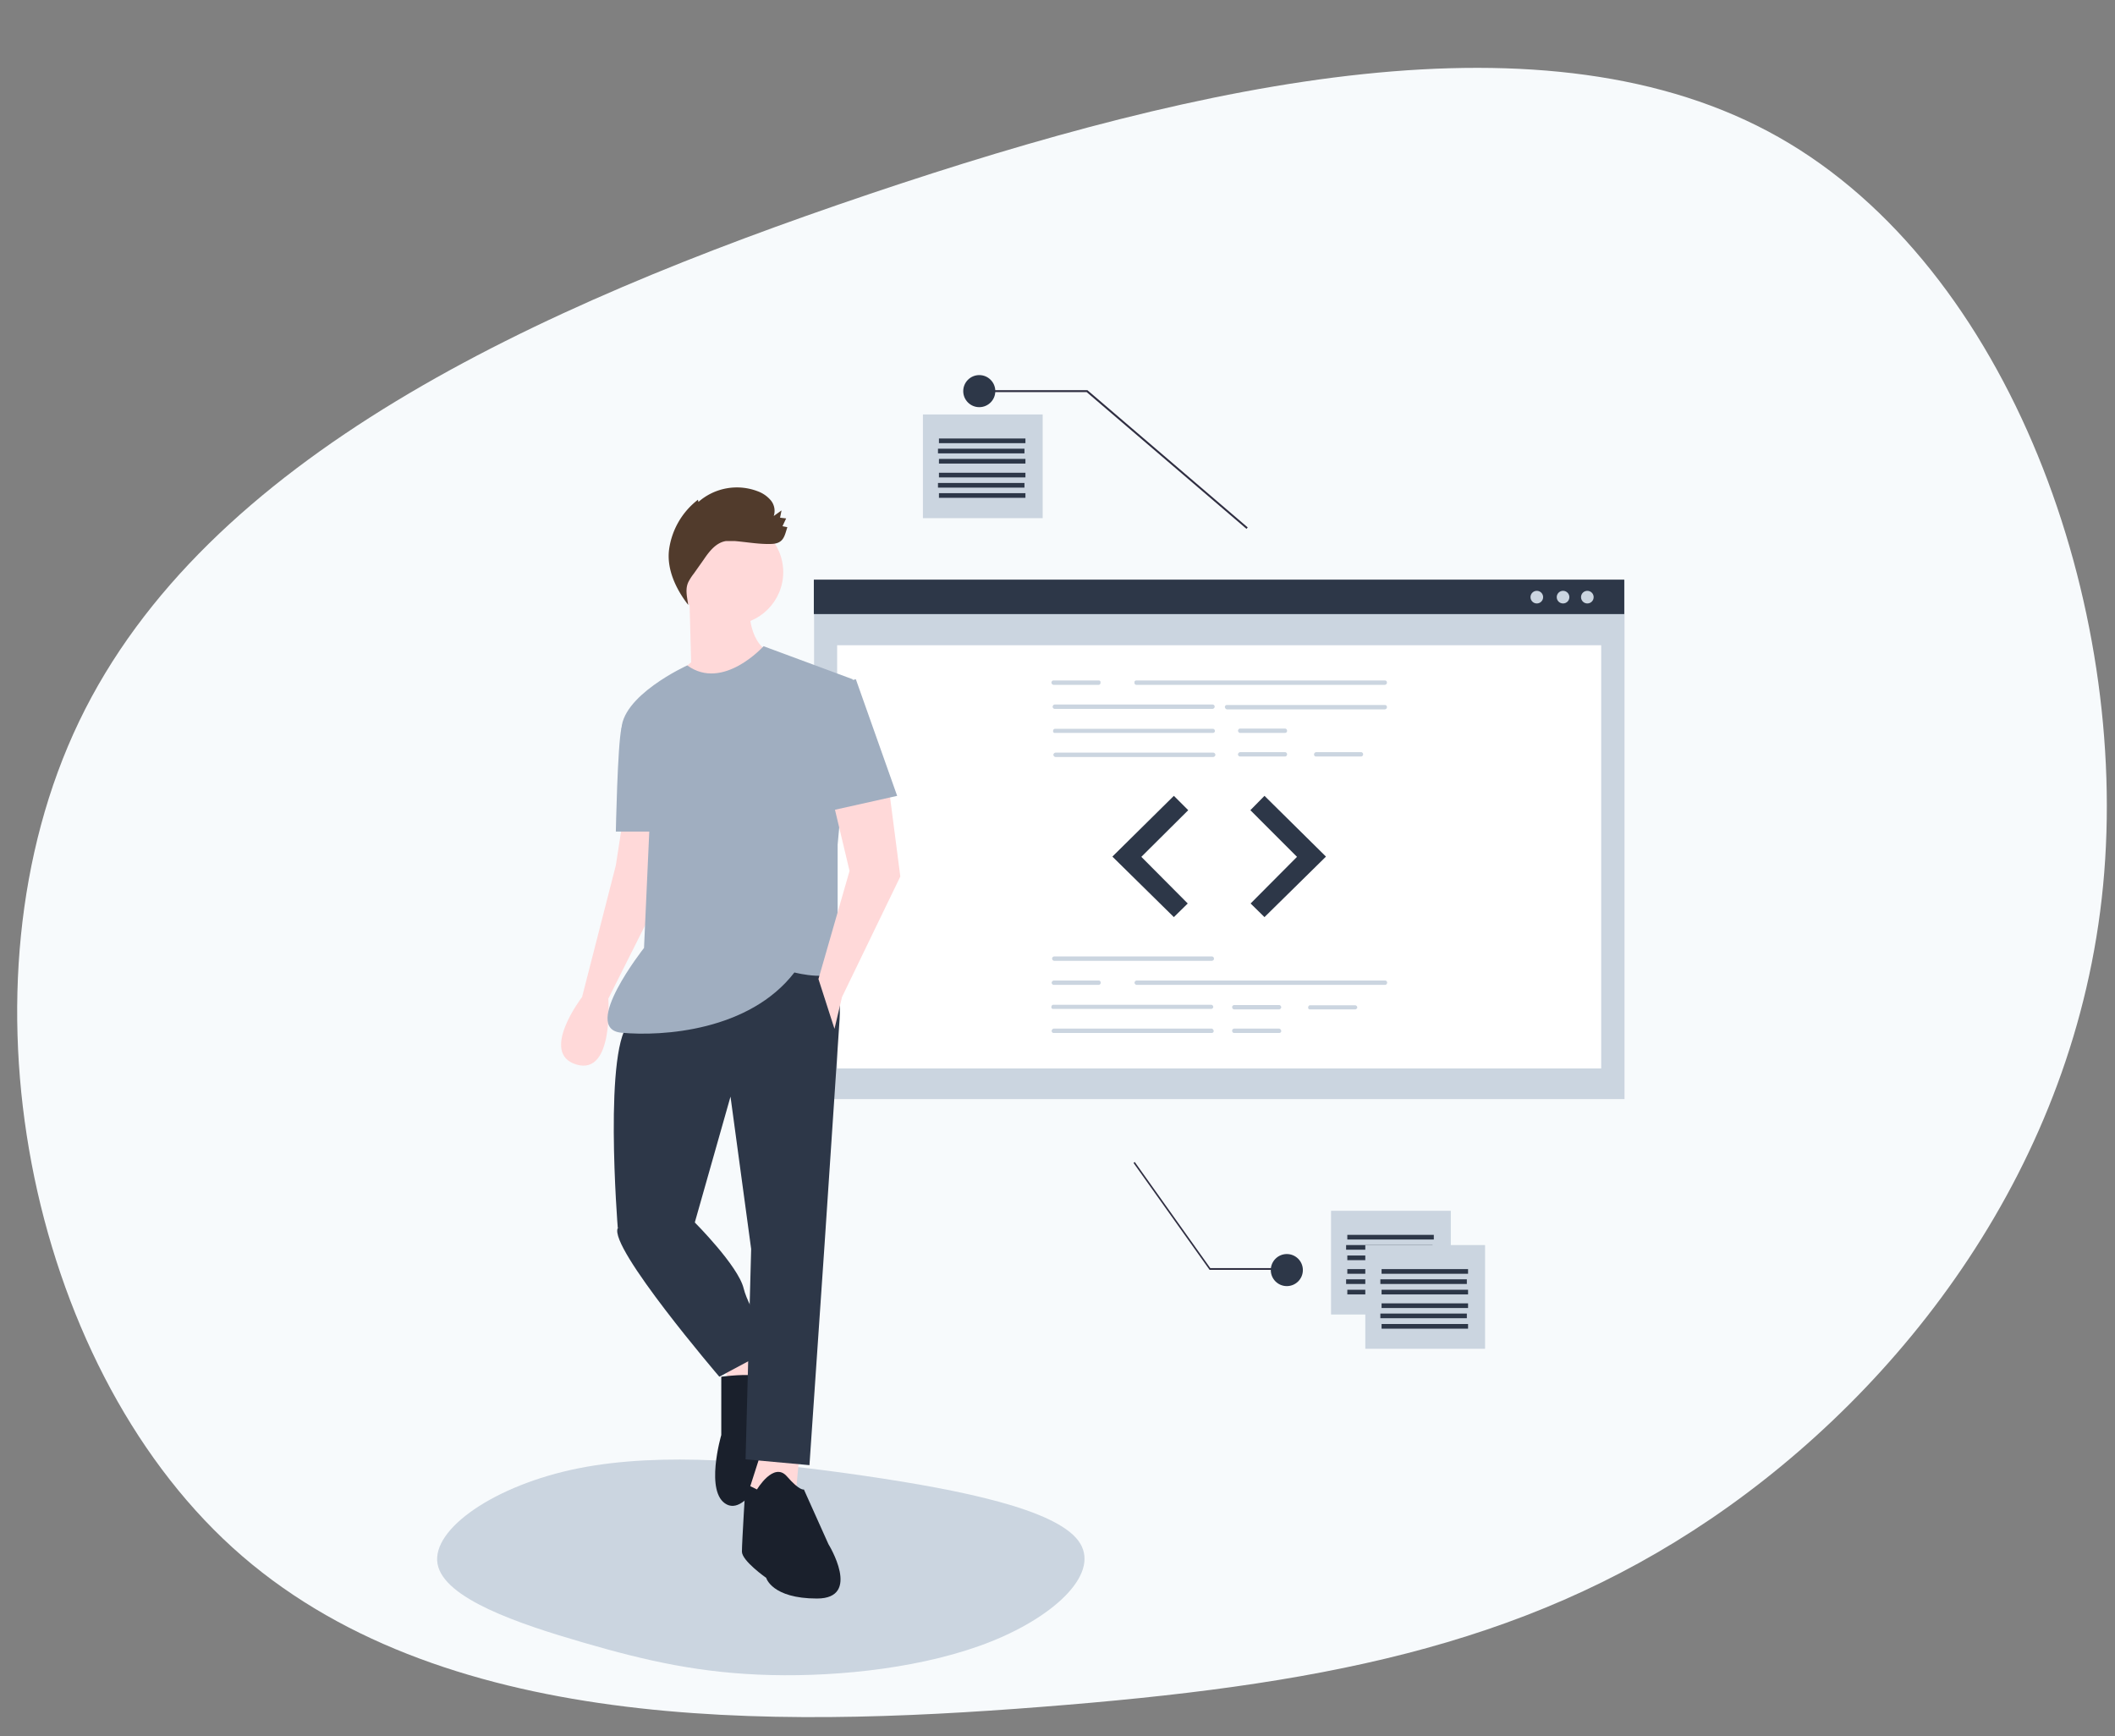 <svg id="b5526f3e-55c6-486e-a964-bc5b81439e12" xmlns="http://www.w3.org/2000/svg" viewBox="0 0 870.6 714.6"><rect x="0" y="0" width="870.6" height="714.6" fill="#808080" stroke="none"/><path d="M428.7,702.6c-111.3,8.7-248.7,11-333-65.6S-19.5,405.4,32.6,296.9s187.1-170.4,325.2-217S637,2.6,732.2,56.5s144.6,192.6,133.5,308S783,571.7,704.4,625.1,540.3,693.9,428.7,702.6Z" fill="#f7fafc"/><path d="M240,676.1c-26.5-7.7-57.4-18.1-59.9-32.4s23.5-32.4,58-39.3,77.4-2.8,117.8,3.1,78.2,13.8,87.9,26.6-8.7,30.7-35.6,41.5-62.1,14.6-90.8,13.9S266.5,683.8,240,676.1Z" fill="#cbd5e0"/><path d="M256.6,336.1l-3.1,20.1-13.9,54.2s-17.8,23.2-2.3,27.8,13.1-27.1,13.1-27.1l19.4-38.7V337.6Z" fill="#ffd9d9"/><polygon points="312.3 552 319.3 565.1 303 573.7 296.9 561.3 312.3 552" fill="#ffd9d9"/><path d="M296.9,566.7s12.3-1.6,14.7,0,3.8-7,7.7-5.4S334,576,331.7,577.5s-12.4,20.1-12.4,20.1-10.8,26.4-20.1,21.7-2.3-28.6-2.3-28.6Z" fill="#1a202c"/><polygon points="329.4 595.3 327 620.9 306.9 617.8 314.6 593.8 329.4 595.3" fill="#ffd9d9"/><path d="M306.9,610.8l4.7,2.3s6.9-11.6,12.3-5.4,7,5.4,7,5.4L341,635.6s13.9,22.4-4.7,22.4-20.9-8.5-20.9-8.5-10-7-10-10.8S306.9,610.8,306.9,610.8Z" fill="#1a202c"/><path d="M281.4,495.5l4.6,7.7s17.8,17.8,20.1,27.1,13.2,24,13.2,24l-23.2,12.4s-45.7-53.4-41.8-61.2Z" fill="#2d3748"/><circle cx="300.7" cy="235.5" r="21.7" fill="#ffd9d9"/><path d="M308.5,250.2s-.8,16.2,10.8,19.3-18.6,18.6-18.6,18.6-23.2.8-21.6-10.9l5.4-4.6-.8-29.4Z" fill="#ffd9d9"/><path d="M264.3,292s-6.9,1-8.5,7.8-2.3,42.5-2.3,42.5h18.6Z" fill="#a0aec0"/><path d="M322.1,216.6l1.5-3.2-2.5-.3.6-3-3.2,2.3a6.8,6.8,0,0,0-1.1-6.3,12.7,12.7,0,0,0-5.3-3.8,24,24,0,0,0-24.6,4.3l-.2-.9a31.2,31.2,0,0,0-11.9,20.6c-1,8.1,2.9,16.3,7.9,22.7-.5-3.4-1.4-6.7.2-9.7a22,22,0,0,1,2.1-3.2l4.1-5.8c2.3-3.4,5.1-7,9.2-7.6h3.4c5,.4,10.3,1.4,15.3,1.2s5.3-3.2,6.5-6.9Z" fill="#513b2c"/><rect x="547.9" y="498.4" width="49.3" height="42.69" fill="#cbd5e0"/><rect x="554.6" y="522.4" width="35.6" height="1.92" fill="#2d3748"/><rect x="554.1" y="526.6" width="35.6" height="1.92" fill="#2d3748"/><rect x="554.6" y="530.9" width="35.6" height="1.92" fill="#2d3748"/><rect x="554.6" y="508.3" width="35.6" height="1.92" fill="#2d3748"/><rect x="554.1" y="512.5" width="35.6" height="1.92" fill="#2d3748"/><rect x="554.6" y="516.8" width="35.6" height="1.92" fill="#2d3748"/><rect x="562" y="512.5" width="49.3" height="42.69" fill="#cbd5e0"/><rect x="568.7" y="536.5" width="35.6" height="1.92" fill="#2d3748"/><rect x="568.2" y="540.7" width="35.6" height="1.92" fill="#2d3748"/><rect x="568.7" y="545" width="35.6" height="1.92" fill="#2d3748"/><rect x="568.7" y="522.4" width="35.6" height="1.92" fill="#2d3748"/><rect x="568.2" y="526.6" width="35.6" height="1.92" fill="#2d3748"/><rect x="568.7" y="530.9" width="35.6" height="1.92" fill="#2d3748"/><rect x="379.9" y="170.6" width="49.3" height="42.69" fill="#cbd5e0"/><rect x="386.5" y="194.6" width="35.6" height="1.92" fill="#2d3748"/><rect x="386.1" y="198.8" width="35.6" height="1.92" fill="#2d3748"/><rect x="386.5" y="203" width="35.6" height="1.92" fill="#2d3748"/><rect x="386.5" y="180.5" width="35.6" height="1.92" fill="#2d3748"/><rect x="386.1" y="184.7" width="35.6" height="1.92" fill="#2d3748"/><rect x="386.5" y="188.9" width="35.6" height="1.92" fill="#2d3748"/><polygon points="467.1 478.3 466.6 478.7 497.9 522.7 529 522.7 529 522 498.2 522 467.1 478.3" fill="#2f2e41"/><polygon points="513.1 217.7 447.3 161.4 403.1 161.4 403.1 160.6 447.6 160.6 513.6 217.1 513.1 217.7" fill="#2f2e41"/><circle cx="529.7" cy="522.8" r="6.6" fill="#2d3748"/><circle cx="403.1" cy="161" r="6.6" fill="#2d3748"/><rect x="335.1" y="238.8" width="333.6" height="213.62" fill="#cbd5e0"/><rect x="344.6" y="265.6" width="314.5" height="174.19" fill="#fff"/><rect x="335" y="238.6" width="333.6" height="14.17" fill="#2d3748"/><circle cx="643.4" cy="245.8" r="2.6" fill="#cbd5e0"/><circle cx="632.6" cy="245.8" r="2.6" fill="#cbd5e0"/><circle cx="653.4" cy="245.8" r="2.6" fill="#cbd5e0"/><path d="M570.1,281.9H467.7a.8.8,0,0,1-.7-1c-.1-.4.2-.7.6-.8H570.1a.8.8,0,0,1,.8.8v.2C570.9,281.5,570.5,281.8,570.1,281.9Z" fill="#cbd5e0"/><path d="M499.2,291.8H434.1a.9.9,0,0,1-.8-1h0c.1-.4.4-.8.8-.8h65.1a.9.9,0,0,1,.8,1h0A1.1,1.1,0,0,1,499.2,291.8Z" fill="#cbd5e0"/><path d="M570.1,292H505a1.1,1.1,0,0,1-.8-1.1.8.8,0,0,1,.8-.7h65.1a.8.8,0,0,1,.8.8v.2C570.9,291.6,570.5,291.9,570.1,292Z" fill="#cbd5e0"/><path d="M499.3,301.7H434.2a.7.7,0,0,1-.7-.9h0a.8.8,0,0,1,.7-.8h65.1a.9.9,0,0,1,.8,1h0C500.1,301.3,499.8,301.6,499.3,301.7Z" fill="#cbd5e0"/><path d="M499.5,311.6H434.4a1,1,0,0,1-.8-1,1.1,1.1,0,0,1,.8-.8h65.1a1,1,0,0,1,.8,1A1.1,1.1,0,0,1,499.5,311.6Z" fill="#cbd5e0"/><path d="M529,301.7H510.4a1,1,0,0,1-.8-1c.1-.4.4-.8.8-.8H529a.9.9,0,0,1,.8,1h0C529.8,301.3,529.5,301.6,529,301.7Z" fill="#cbd5e0"/><path d="M342.5,387.1s3.9,20.2,3.1,32.5-6.2,92.9-6.2,92.9l-6.2,90.6-26.3-2.4,2.3-86.6-8.5-62.7L286,503.2l-31.7,2.3s-6.2-76.6,5.4-85.1S342.5,387.1,342.5,387.1Z" fill="#2d3748"/><path d="M529,311.4H510.4a.9.9,0,0,1-.8-1h0a1.1,1.1,0,0,1,.8-.8H529a.9.9,0,0,1,.8,1h0A.9.9,0,0,1,529,311.4Z" fill="#cbd5e0"/><path d="M560.3,311.4H541.7a.8.8,0,0,1-.8-.8v-.2a1.1,1.1,0,0,1,.8-.8h18.6a.9.9,0,0,1,.8,1h0A.9.9,0,0,1,560.3,311.4Z" fill="#cbd5e0"/><path d="M452.3,281.9H433.6a1,1,0,0,1-.8-1c.1-.5.4-.8.8-.8h18.7a.7.7,0,0,1,.7.9h0A.8.8,0,0,1,452.3,281.9Z" fill="#cbd5e0"/><path d="M314.3,266s-16.7,18.6-31.4,7.9c0,0-27.8,12.6-27.1,27.3s11.6,38,11.6,38l-2.3,51s-26.3,33.3-9.3,34.9,52.7-.8,71.2-24.8c0,0,17.8,4.6,17.8-3.1V347.7l6.2-68.1Z" fill="#a0aec0"/><path d="M498.9,395.5h-65a.9.9,0,0,1-.8-1h0c0-.4.3-.7.8-.8h65a.9.9,0,0,1,.8,1h0C499.7,395.1,499.4,395.4,498.9,395.5Z" fill="#cbd5e0"/><path d="M498.6,415.3H433.5a.7.7,0,0,1-.7-.9h0a.8.8,0,0,1,.7-.8h65.1a.9.9,0,0,1,.8,1h0A.9.9,0,0,1,498.6,415.3Z" fill="#cbd5e0"/><path d="M498.8,425.2H433.7a.8.8,0,0,1-.8-.8v-.2a1.1,1.1,0,0,1,.8-.8h65.1a1.1,1.1,0,0,1,.8,1.1.8.8,0,0,1-.8.7Z" fill="#cbd5e0"/><path d="M526.6,415.5H508a.9.9,0,0,1-.8-1h0c0-.4.3-.7.8-.8h18.6a1,1,0,0,1,.8,1A1.1,1.1,0,0,1,526.6,415.5Z" fill="#cbd5e0"/><path d="M526.6,425.2H508a.8.8,0,0,1-.8-.8v-.2c0-.4.3-.7.8-.8h18.6a1.1,1.1,0,0,1,.8,1.1.8.8,0,0,1-.8.7Z" fill="#cbd5e0"/><path d="M557.9,415.5H539.2a.7.7,0,0,1-.7-.9h0a.8.8,0,0,1,.7-.8h18.7a1,1,0,0,1,.8,1A1.1,1.1,0,0,1,557.9,415.5Z" fill="#cbd5e0"/><path d="M570.2,405.4H467.8a1,1,0,0,1-.8-1,1.1,1.1,0,0,1,.8-.8H570.2a.9.9,0,0,1,.8,1h0C570.9,405,570.6,405.4,570.2,405.4Z" fill="#cbd5e0"/><path d="M452.3,405.4H433.7a.9.9,0,0,1-.8-1h0a1.1,1.1,0,0,1,.8-.8h18.6a.9.9,0,0,1,.8,1h0A.9.9,0,0,1,452.3,405.4Z" fill="#cbd5e0"/><polygon points="483.2 327.6 457.9 352.6 483.2 377.5 488.9 371.9 469.8 352.7 489.1 333.5 483.2 327.6" fill="#e6e6e6"/><polygon points="520.5 327.6 545.8 352.6 520.5 377.5 514.8 371.9 533.9 352.7 514.7 333.5 520.5 327.6" fill="#e6e6e6"/><polygon points="483.2 327.6 457.9 352.6 483.2 377.5 488.9 371.9 469.8 352.7 489.1 333.5 483.2 327.6" fill="#2d3748"/><polygon points="520.5 327.6 545.8 352.6 520.5 377.5 514.8 371.9 533.9 352.7 514.7 333.5 520.5 327.6" fill="#2d3748"/><polygon points="365.9 324.5 370.6 360.8 346.6 410.4 343.5 423.5 336.9 403 349.7 358.5 342.7 329.1 365.9 324.5" fill="#ffd9d9"/><polygon points="344.6 281.1 352.3 279.6 369.3 327.6 338.4 334.5 344.6 281.1" fill="#a0aec0"/></svg>